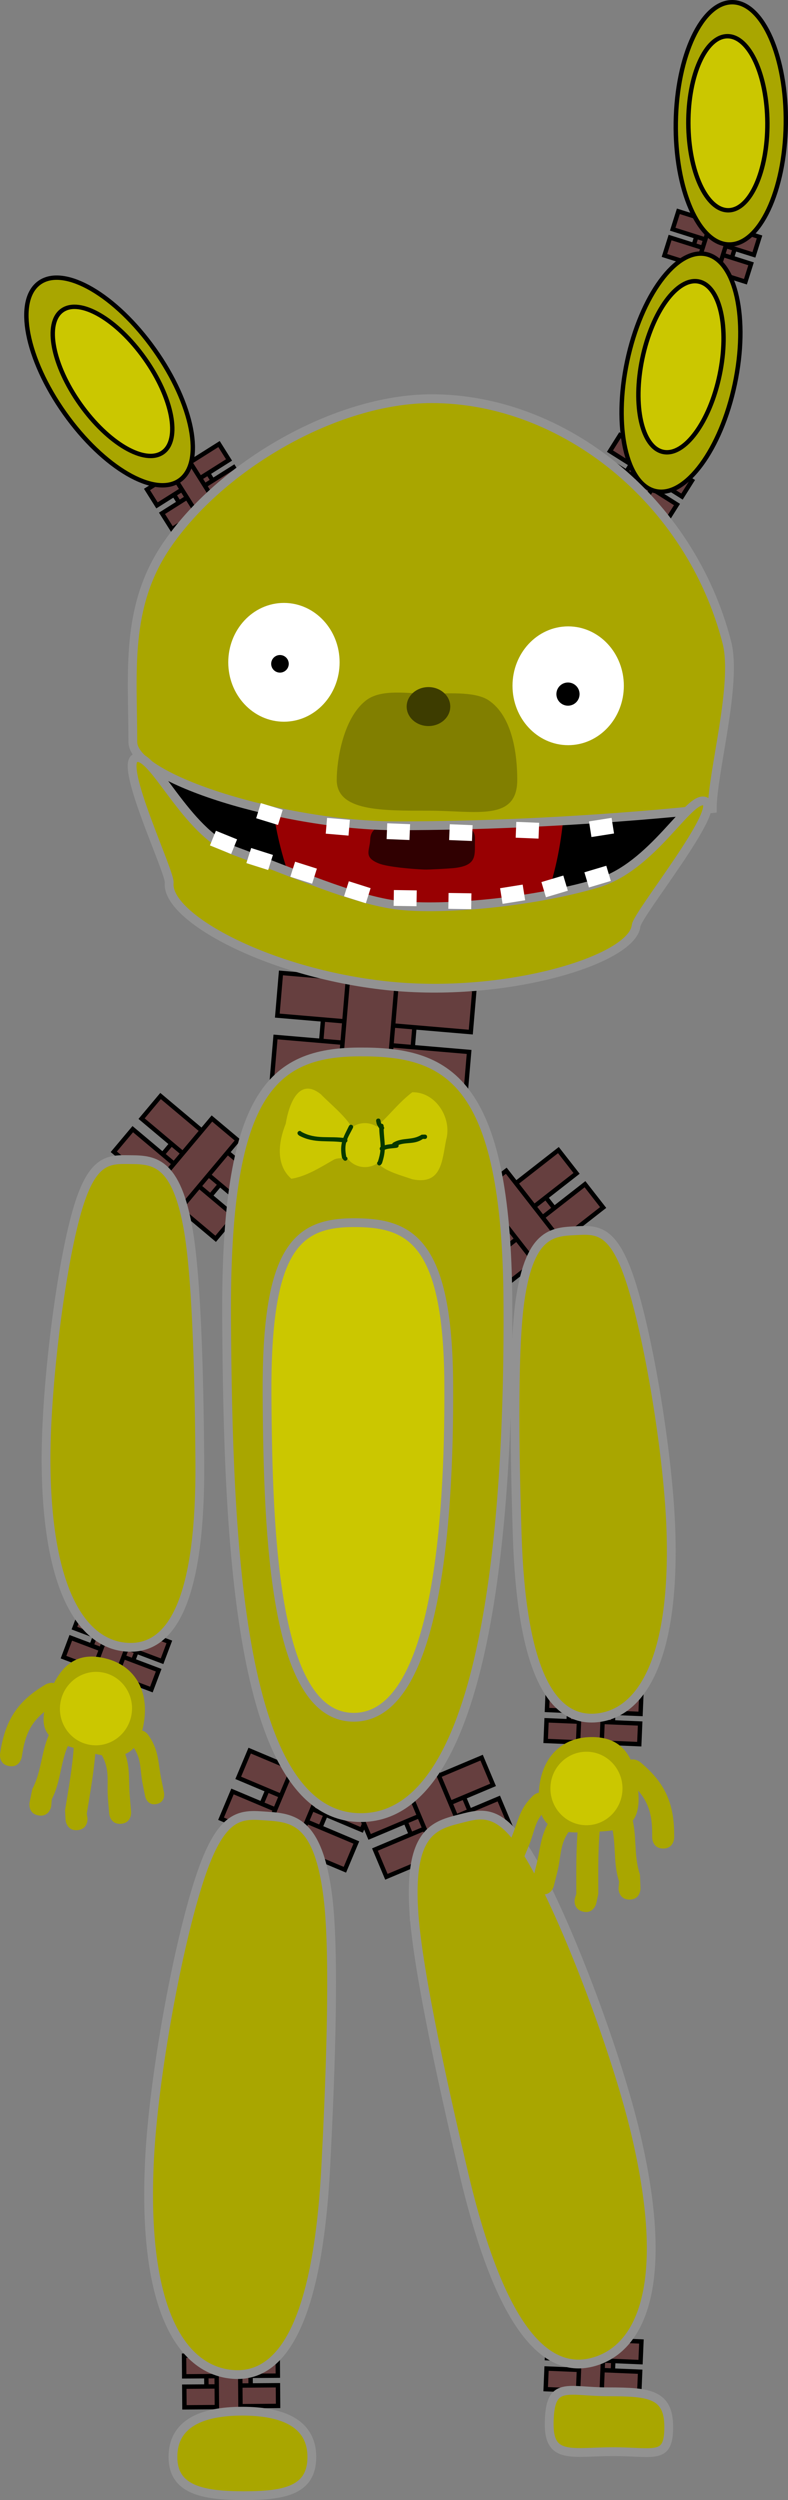<svg version="1.1" xmlns="http://www.w3.org/2000/svg" xmlns:xlink="http://www.w3.org/1999/xlink" width="89.641" height="284.099" viewBox="0,0,89.641,284.099"><rect x="0" y="0" width="89.641" height="284.099" fill="#808080" stroke="none"/><g transform="translate(-195.303,-38.076)"><g data-paper-data="{&quot;isPaintingLayer&quot;:true}" fill-rule="nonzero" stroke-linecap="butt" stroke-linejoin="miter" stroke-miterlimit="10" stroke-dasharray="" stroke-dashoffset="0" style="mix-blend-mode: normal"><g><path d="M217.005,140.876l-5.75,-16.75h62c0,0 1.665,5.83 0.902,8.656c-0.396,1.467 -5.152,7.094 -5.152,7.094z" fill="#000000" stroke="none" stroke-width="0"/><path d="M259.618,126.797c0,2.494 -0.388,12.366 -4.542,17.567c-3.031,3.795 -9.725,3.615 -11.549,3.615c-1.781,0 -8.142,0.142 -11.744,-3.894c-4.23,-4.739 -5.62,-13.93 -5.62,-16.47c0,-8.033 8.025,-8.727 17.364,-8.727c9.339,0 16.091,-0.124 16.091,7.909z" fill="#980002" stroke="none" stroke-width="0"/><path d="M249.335,133.471c-0.066,1.709 0.396,2.981 -2.48,3.258c-0.501,0.048 -2.756,0.179 -3.292,0.158c-1.313,-0.051 -4.167,-0.285 -5.177,-0.695c-1.769,-0.717 -1.018,-1.449 -0.968,-2.726c0.077,-2.007 2.548,-1.812 6.16,-1.673c3.612,0.139 5.835,-0.329 5.758,1.678z" fill="#300001" stroke="none" stroke-width="0"/><g data-paper-data="{&quot;index&quot;:null}" fill="#663f3f" stroke="#000000" stroke-width="0.5"><path d="M205.414,225.865l0.829,-2.198l4.709,1.777l-0.829,2.198z"/><path d="M202.527,226.389l0.829,-2.198l4.709,1.777l-0.829,2.198z"/><path d="M209.029,225.077l0.829,-2.198l4.709,1.776l-0.829,2.198z"/><path d="M207.815,228.295l0.829,-2.198l4.709,1.776l-0.829,2.198z"/><path d="M203.77,223.093l0.829,-2.198l4.709,1.777l-0.829,2.198z"/><path d="M205.062,230.125l3.435,-9.104l2.512,0.947l-3.435,9.104z"/></g><g data-paper-data="{&quot;index&quot;:null}" fill="#663f3f" stroke="#000000" stroke-width="0.5"><path d="M259.955,234.51l0.099,-2.347l5.029,0.212l-0.099,2.347z"/><path d="M257.378,235.913l0.099,-2.347l5.029,0.212l-0.099,2.347z"/><path d="M263.141,232.629l0.099,-2.347l5.029,0.212l-0.099,2.347z"/><path d="M262.996,236.065l0.099,-2.347l5.029,0.212l-0.099,2.347z"/><path d="M257.526,232.393l0.099,-2.347l5.029,0.212l-0.099,2.347z"/><path d="M260.956,238.666l0.409,-9.722l2.682,0.113l-0.409,9.722z"/></g><g data-paper-data="{&quot;index&quot;:null}" fill="#663f3f" stroke="#000000" stroke-width="0.5"><path d="M259.955,308.17l0.099,-2.347l5.029,0.212l-0.099,2.347z"/><path d="M257.378,309.573l0.099,-2.347l5.029,0.212l-0.099,2.347z"/><path d="M263.141,306.289l0.099,-2.347l5.029,0.212l-0.099,2.347z"/><path d="M262.996,309.725l0.099,-2.347l5.029,0.212l-0.099,2.347z"/><path d="M257.526,306.053l0.099,-2.347l5.029,0.212l-0.099,2.347z"/><path d="M260.956,312.326l0.409,-9.722l2.682,0.113l-0.409,9.722z"/></g><g data-paper-data="{&quot;index&quot;:null}" fill="#663f3f" stroke="#000000" stroke-width="0.5"><path d="M218.79,310.11l-0.018,-2.349l5.033,-0.038l0.018,2.349z"/><path d="M216.285,311.638l-0.018,-2.349l5.033,-0.038l0.018,2.349z"/><path d="M221.879,308.073l-0.018,-2.349l5.033,-0.038l0.018,2.349z"/><path d="M221.905,311.513l-0.018,-2.349l5.033,-0.038l0.018,2.349z"/><path d="M216.259,308.115l-0.018,-2.349l5.033,-0.038l0.018,2.349z"/><path d="M219.995,314.211l-0.073,-9.73l2.684,-0.02l0.073,9.73z"/></g><g data-paper-data="{&quot;index&quot;:null}" fill="#663f3f" stroke="#000000" stroke-width="0.5"><path d="M224.603,244.155l1.303,-3.096l6.634,2.792l-1.303,3.096z"/><path d="M220.448,244.749l1.303,-3.096l6.634,2.792l-1.303,3.096z"/><path d="M229.811,243.223l1.303,-3.096l6.634,2.792l-1.303,3.096z"/><path d="M227.903,247.756l1.303,-3.096l6.634,2.792l-1.303,3.096z"/><path d="M222.403,240.105l1.303,-3.096l6.634,2.792l-1.303,3.096z"/><path d="M223.871,250.224l5.398,-12.826l3.538,1.489l-5.398,12.826z"/></g><g data-paper-data="{&quot;index&quot;:null}" fill="#663f3f" stroke="#000000" stroke-width="0.5"><path d="M242.559,247.747l-1.303,-3.096l6.634,-2.792l1.303,3.096z"/><path d="M246.714,248.341l-1.303,-3.096l6.634,-2.792l1.303,3.096z"/><path d="M237.351,246.815l-1.303,-3.096l6.634,-2.792l1.303,3.096z"/><path d="M239.259,251.348l-1.303,-3.096l6.634,-2.792l1.303,3.096z"/><path d="M244.759,243.697l-1.303,-3.096l6.634,-2.792l1.303,3.096z"/><path d="M246.387,252.513l-5.398,-12.826l3.538,-1.489l5.398,12.826z"/></g><g data-paper-data="{&quot;index&quot;:null}" fill="#663f3f" stroke="#000000" stroke-width="0.5"><path d="M253.488,180.844l-2.066,-2.648l5.675,-4.428l2.066,2.648z"/><path d="M251.979,184.76l-2.066,-2.648l5.675,-4.428l2.066,2.648z"/><path d="M255.217,175.843l-2.066,-2.648l5.675,-4.428l2.066,2.648z"/><path d="M258.242,179.721l-2.066,-2.648l5.675,-4.428l2.066,2.648z"/><path d="M248.88,180.788l-2.066,-2.648l5.675,-4.428l2.066,2.648z"/><path d="M258.428,184.445l-8.56,-10.971l3.026,-2.361l8.56,10.971z"/></g><g data-paper-data="{&quot;index&quot;:null}" fill="#663f3f" stroke="#000000" stroke-width="0.5"><path d="M212.957,170.254l2.16,-2.572l5.512,4.629l-2.16,2.572z"/><path d="M214.324,174.222l2.16,-2.572l5.512,4.629l-2.16,2.572z"/><path d="M211.409,165.195l2.16,-2.572l5.512,4.629l-2.16,2.572z"/><path d="M208.246,168.961l2.16,-2.572l5.512,4.629l-2.16,2.572z"/><path d="M217.564,170.363l2.16,-2.572l5.512,4.629l-2.16,2.572z"/><path d="M210.463,175.835l8.949,-10.656l2.94,2.469l-8.949,10.656z"/></g><g data-paper-data="{&quot;index&quot;:null}" fill="#663f3f" stroke="#000000" stroke-width="0.5"><path d="M273.969,66.718l0.642,-2.036l4.363,1.377l-0.642,2.036z"/><path d="M275.738,68.715l0.642,-2.036l4.363,1.377l-0.642,2.036z"/><path d="M271.829,64.124l0.642,-2.036l4.363,1.377l-0.642,2.036z"/><path d="M270.888,67.105l0.642,-2.036l4.363,1.377l-0.642,2.036z"/><path d="M276.702,65.661l0.642,-2.036l4.363,1.377l-0.642,2.036z"/><path d="M273.863,70.602l2.662,-8.436l2.327,0.734l-2.662,8.436z"/></g><g data-paper-data="{&quot;index&quot;:null}" fill="#663f3f" stroke="#000000" stroke-width="0.5"><path d="M266.103,92.396l1.138,-1.807l3.871,2.439l-1.138,1.807z"/><path d="M267.307,94.776l1.138,-1.807l3.871,2.439l-1.138,1.807z"/><path d="M264.691,89.343l1.138,-1.807l3.871,2.439l-1.138,1.807z"/><path d="M263.025,91.989l1.138,-1.807l3.871,2.439l-1.138,1.807z"/><path d="M269.014,92.066l1.138,-1.807l3.871,2.439l-1.138,1.807z"/><path d="M265.015,96.126l4.715,-7.484l2.065,1.301l-4.715,7.484z"/></g><path d="M278.892,81.723c-1.576,7.439 -5.595,12.888 -8.976,12.172c-3.381,-0.716 -4.845,-7.327 -3.269,-14.766c1.576,-7.439 5.595,-12.888 8.976,-12.172c3.381,0.716 4.845,7.327 3.269,14.766z" fill="#a9a600" stroke="#000000" stroke-width="0.5"/><g fill="#663f3f" stroke="#000000" stroke-width="0.5"><path d="M216.074,95.834l-1.138,-1.807l3.871,-2.439l1.138,1.807z"/><path d="M214.87,98.215l-1.138,-1.807l3.871,-2.439l1.138,1.807z"/><path d="M217.486,92.782l-1.138,-1.807l3.871,-2.439l1.138,1.807z"/><path d="M219.152,95.427l-1.138,-1.807l3.871,-2.439l1.138,1.807z"/><path d="M213.163,95.505l-1.138,-1.807l3.871,-2.439l1.138,1.807z"/><path d="M218.969,98.427l-4.715,-7.484l2.065,-1.301l4.715,7.484z"/></g><g fill="#663f3f" stroke="#000000" stroke-width="0.5"><path d="M231.696,158.089l0.413,-4.852l10.398,0.885l-0.413,4.852z"/><path d="M226.231,160.766l0.413,-4.852l10.398,0.885l-0.413,4.852z"/><path d="M238.461,154.476l0.413,-4.852l10.398,0.885l-0.413,4.852z"/><path d="M237.857,161.581l0.413,-4.852l10.398,0.885l-0.413,4.852z"/><path d="M226.851,153.487l0.413,-4.852l10.398,0.885l-0.413,4.852z"/><path d="M233.399,166.787l1.711,-20.102l5.545,0.472l-1.711,20.102z"/></g><path d="M240.414,131.915c-12.587,0 -30,-5.293 -30,-9.533c0,-7.908 -0.905,-15.297 3.802,-22.259c6.14,-9.084 19.256,-16.741 30.198,-16.741c14.988,0 29.423,11.55 33.578,27.706c1.204,4.68 -1.661,14.784 -1.661,18.878c0,0 -16.587,1.95 -35.917,1.95z" fill="#a9a600" stroke="#929292" stroke-width="1"/><path d="M253.081,186.007c0.152,25.497 -2.44,58.101 -16.391,58.607c-14.261,0.517 -15.456,-31.228 -15.609,-56.725c-0.152,-25.497 5.116,-30.214 15.057,-30.273c9.941,-0.059 16.79,2.895 16.942,28.392z" fill="#a9a600" stroke="#929292" stroke-width="1"/><path d="M218.034,204.061c0.125,15.305 -2.98,21.274 -7.944,21.211c-4.964,-0.063 -9.423,-5.569 -9.548,-20.874c-0.066,-8.1 1.505,-21.2 3.349,-28.078c1.64,-6.118 3.41,-6.501 5.747,-6.471c2.787,0.036 5.546,-0.314 7.019,7.611c1.15,6.191 1.322,19.889 1.377,26.601z" fill="#a9a600" stroke="#929292" stroke-width="1"/><path d="M254.472,185.79c1.162,-7.977 3.933,-7.735 6.716,-7.879c2.334,-0.121 4.118,0.193 5.996,6.242c2.111,6.8 4.193,19.829 4.444,27.925c0.473,15.298 -3.767,20.974 -8.725,21.231c-4.958,0.257 -8.293,-5.587 -8.767,-20.884c-0.208,-6.709 -0.571,-20.403 0.336,-26.634z" data-paper-data="{&quot;index&quot;:null}" fill="#a9a600" stroke="#929292" stroke-width="1"/><path d="M232.369,284.152c-0.896,17.531 -4.856,24.155 -10.535,23.745c-5.679,-0.41 -10.411,-7.016 -9.514,-24.547c0.474,-9.278 3.163,-24.17 5.741,-31.919c2.293,-6.893 4.346,-7.211 7.019,-7.019c3.188,0.23 6.371,0.017 7.519,9.191c0.896,7.166 0.163,22.861 -0.23,30.549z" fill="#a9a600" stroke="#929292" stroke-width="1"/><path d="M242.361,255.022c-0.514,-9.231 2.656,-9.591 5.752,-10.389c2.596,-0.669 4.672,-0.723 8.163,5.648c3.924,7.162 9.236,21.332 11.365,30.375c4.022,17.087 0.55,24.434 -4.964,25.854c-5.514,1.42 -10.596,-4.388 -14.618,-21.475c-1.764,-7.494 -5.296,-22.803 -5.697,-30.014z" data-paper-data="{&quot;index&quot;:null}" fill="#a9a600" stroke="#929292" stroke-width="1"/><path d="M212.872,77.801c4.404,6.199 5.689,12.847 2.872,14.848c-2.818,2.002 -8.672,-1.401 -13.075,-7.6c-4.404,-6.199 -5.689,-12.847 -2.872,-14.848c2.818,-2.002 8.672,1.401 13.075,7.6z" fill="#a9a600" stroke="#000000" stroke-width="0.5"/><path d="M211.768,78.812c3.163,4.453 4.087,9.228 2.063,10.666c-2.024,1.438 -6.229,-1.006 -9.393,-5.459c-3.163,-4.453 -4.087,-9.228 -2.063,-10.666c2.024,-1.438 6.229,1.006 9.393,5.459z" fill="#cbc700" stroke="#000000" stroke-width="0.5"/><path d="M274.792,70.068c2.43,0.508 3.495,5.254 2.378,10.6c-1.117,5.347 -3.993,9.269 -6.423,8.762c-2.43,-0.508 -3.495,-5.254 -2.378,-10.6c1.117,-5.347 3.993,-9.269 6.423,-8.762z" data-paper-data="{&quot;index&quot;:null}" fill="#cbc700" stroke="#000000" stroke-width="0.5"/><path d="M284.694,52.182c-0.108,7.603 -2.998,13.727 -6.453,13.678c-3.456,-0.049 -6.17,-6.253 -6.062,-13.856c0.108,-7.603 2.998,-13.727 6.453,-13.678c3.456,0.049 6.17,6.253 6.062,13.856z" fill="#a9a600" stroke="#000000" stroke-width="0.5"/><path d="M278.052,42.192c2.483,-0.013 4.518,4.404 4.547,9.866c0.028,5.462 -1.961,9.9 -4.444,9.913c-2.483,0.013 -4.518,-4.404 -4.547,-9.866c-0.028,-5.462 1.961,-9.9 4.444,-9.913z" data-paper-data="{&quot;index&quot;:null}" fill="#cbc700" stroke="#000000" stroke-width="0.5"/><path d="M232.936,113.339c0,3.176 -2.388,5.75 -5.333,5.75c-2.946,0 -5.333,-2.574 -5.333,-5.75c0,-3.176 2.388,-5.75 5.333,-5.75c2.946,0 5.333,2.574 5.333,5.75z" fill="#ffffff" stroke="#ffffff" stroke-width="2"/><path d="M265.27,116.005c0,3.176 -2.388,5.75 -5.333,5.75c-2.946,0 -5.333,-2.574 -5.333,-5.75c0,-3.176 2.388,-5.75 5.333,-5.75c2.946,0 5.333,2.574 5.333,5.75z" fill="#ffffff" stroke="#ffffff" stroke-width="2"/><path d="M230.777,317.274c0,3.756 -3.006,4.4 -7.7,4.4c-4.694,0 -8.1,-0.644 -8.1,-4.4c0,-3.756 3.206,-5.2 7.9,-5.2c4.694,0 7.9,1.444 7.9,5.2z" fill="#a9a600" stroke="#929292" stroke-width="1"/><path d="M271.377,313.874c0,3.756 -1.606,2.8 -6.3,2.8c-4.694,0 -7.341,0.942 -7.3,-3.2c0.05,-4.969 2.006,-3.6 6.7,-3.6c4.694,0 6.9,0.244 6.9,4z" fill="#a9a600" stroke="#929292" stroke-width="1"/><path d="M246.352,195.356c0.098,16.471 -1.576,37.533 -10.588,37.86c-9.213,0.334 -9.985,-20.173 -10.083,-36.644c-0.098,-16.471 3.305,-19.518 9.727,-19.557c6.422,-0.038 10.846,1.87 10.945,18.341z" fill="#cbc700" stroke="#929292" stroke-width="1"/><path d="M242.2,162.197c2.628,-0.067 4.559,2.903 3.855,5.412c-0.475,2.383 -0.496,5.15 -3.837,4.477c-1.494,-0.511 -3.027,-0.891 -3.969,-1.836c-0.406,0.284 -0.9,0.451 -1.433,0.451c-0.871,0 -1.637,-0.445 -2.085,-1.12c-0.508,0.18 -1.009,0.023 -1.487,0.295c-1.374,0.782 -3.08,1.888 -4.799,2.149c-1.815,-1.588 -1.461,-4.2 -0.639,-6.248c0.381,-2.347 1.541,-5.318 3.996,-3.354c1.026,1.06 2.704,2.394 3.537,3.761c0.414,-0.303 0.924,-0.482 1.477,-0.482c0.498,0 0.962,0.146 1.352,0.397c1.394,-1.245 2.522,-2.763 4.032,-3.901z" fill="#cbc700" stroke="none" stroke-width="0.5"/><path d="M229.223,166.668c0.177,-0.177 0.354,0 0.354,0l0.002,0.016c1.67,0.937 3.231,0.44 5.038,0.737c0,0 0.247,0.041 0.205,0.288c-0.041,0.247 -0.288,0.205 -0.288,0.205c-1.878,-0.318 -3.441,0.155 -5.197,-0.792l-0.115,-0.101c0,0 -0.177,-0.177 0,-0.354z" fill="#063800" stroke="none" stroke-width="0.5"/><path d="M243.885,167.256c0,0.25 -0.25,0.25 -0.25,0.25l-0.222,-0.011c-1.047,0.743 -2.102,0.243 -3.12,0.857c0,0 -0.214,0.129 -0.343,-0.086c-0.129,-0.214 0.086,-0.343 0.086,-0.343c1.074,-0.641 2.146,-0.211 3.233,-0.907l0.367,-0.011c0,0 0.25,0 0.25,0.25z" fill="#063800" stroke="none" stroke-width="0.5"/><path d="M238.292,165.188c0.245,-0.049 0.294,0.196 0.294,0.196l0.053,0.272c0.015,0.039 0.033,0.078 0.053,0.115c0.001,0 0.001,-0 0.002,-0c0.25,0 0.25,0.25 0.25,0.25c0,0.025 0,0.05 0,0.075c0.036,0.046 0.12,0.177 0.006,0.314c0.024,0.722 0.108,1.258 0.127,1.806c0.4,-0.119 0.866,-0.124 1.273,-0.205c0,0 0.245,-0.049 0.294,0.196c0.049,0.245 -0.196,0.294 -0.196,0.294c-0.382,0.076 -1.026,0.055 -1.377,0.235c-0.026,0.44 -0.113,0.924 -0.318,1.54l-0.119,0.157c0,0 -0.177,0.177 -0.354,0c-0.177,-0.177 0,-0.354 0,-0.354l-0.002,0.039c0.179,-0.534 0.267,-0.951 0.301,-1.32c-0.044,-0.037 -0.079,-0.095 -0.079,-0.189c0,-0.107 0.046,-0.168 0.098,-0.203c0.002,-0.639 -0.131,-1.198 -0.154,-2.12c-0.118,-0.148 -0.215,-0.314 -0.287,-0.488l-0.064,-0.316c0,0 -0.049,-0.245 0.196,-0.294z" fill="#063800" stroke="none" stroke-width="0.5"/><path d="M234.753,169.904c-0.177,0.177 -0.354,0 -0.354,0l-0.186,-0.245c-0.324,-1.651 0.16,-2.351 0.786,-3.631c0,0 0.112,-0.224 0.335,-0.112c0.224,0.112 0.112,0.335 0.112,0.335c-0.612,1.201 -1.069,1.716 -0.743,3.31l0.049,-0.01c0,0 0.177,0.177 0,0.354z" fill="#063800" stroke="none" stroke-width="0.5"/><path d="M262.18,235.484c3.13,-0.168 5.363,1.259 5.738,6.262c0.314,4.186 -1.917,4.332 -5.046,4.5c-3.13,0.168 -6.274,0.306 -6.287,-3.891c-0.013,-4.378 2.466,-6.702 5.595,-6.87z" data-paper-data="{&quot;index&quot;:null}" fill="#a9a600" stroke="#000000" stroke-width="0"/><path d="M269.494,246.887v-0.4c0.022,-2.937 -0.821,-4.466 -2.95,-6.24c0,0 -0.96,-0.8 -0.16,-1.761c0.8,-0.96 1.761,-0.16 1.761,-0.16c2.712,2.26 3.828,4.531 3.85,8.16v0.4c0,0 0,1.25 -1.25,1.25c-1.25,0 -1.25,-1.25 -1.25,-1.25z" data-paper-data="{&quot;index&quot;:null}" fill="#a9a600" stroke="none" stroke-width="0.5"/><path d="M265.665,252.687l0.064,-0.805c-0.747,-2.27 -0.237,-4.622 -1,-6.8c0,0 -0.395,-1.186 0.791,-1.581c1.186,-0.395 1.581,0.791 1.581,0.791c0.725,2.259 0.234,4.534 1,6.8l0.064,1.595c0,0 0,1.25 -1.25,1.25c-1.25,0 -1.25,-1.25 -1.25,-1.25z" data-paper-data="{&quot;index&quot;:null}" fill="#a9a600" stroke="none" stroke-width="0.5"/><path d="M260.702,253.784l0.163,-0.497c0,-2.588 -0.05,-5.147 0.206,-7.724c0,0 0.124,-1.244 1.368,-1.119c1.244,0.124 1.119,1.368 1.119,1.368c-0.251,2.492 -0.194,4.972 -0.194,7.476l-0.237,1.103c0,0 -0.303,1.213 -1.516,0.91c-1.213,-0.303 -0.91,-1.516 -0.91,-1.516z" data-paper-data="{&quot;index&quot;:null}" fill="#a9a600" stroke="none" stroke-width="0.5"/><path d="M255.878,251.784l0.4,-1.6c0.601,-2.34 0.452,-3.877 2.037,-5.878c0,0 0.781,-0.976 1.757,-0.195c0.976,0.781 0.195,1.757 0.195,1.757c-1.323,1.633 -1.07,2.906 -1.563,4.922l-0.4,1.6c0,0 -0.303,1.213 -1.516,0.91c-1.213,-0.303 -0.91,-1.516 -0.91,-1.516z" data-paper-data="{&quot;index&quot;:null}" fill="#a9a600" stroke="none" stroke-width="0.5"/><path d="M266.116,241.311c0,2.306 -1.836,4.176 -4.1,4.176c-2.264,0 -4.1,-1.87 -4.1,-4.176c0,-2.306 1.836,-4.176 4.1,-4.176c2.264,0 4.1,1.87 4.1,4.176z" fill="#cbc700" stroke="#000000" stroke-width="0"/><path d="M226.151,113.51c0,-0.552 0.448,-1 1,-1c0.552,0 1,0.448 1,1c0,0.552 -0.448,1 -1,1c-0.552,0 -1,-0.448 -1,-1z" fill="#000000" stroke="none" stroke-width="0.5"/><path d="M258.597,116.951c0,-0.728 0.59,-1.318 1.318,-1.318c0.728,0 1.318,0.59 1.318,1.318c0,0.728 -0.59,1.318 -1.318,1.318c-0.728,0 -1.318,-0.59 -1.318,-1.318z" fill="#000000" stroke="none" stroke-width="0.5"/><path d="M267.665,143.269c-0.421,3.899 -14.913,8.275 -28.421,6.815c-13.508,-1.46 -25.116,-7.804 -24.694,-11.703c0.127,-1.179 -5.722,-13.383 -3.845,-14.168c1.979,-0.828 5.732,8.517 11.24,10.536c6.542,2.398 13.71,5.664 18.825,6.217c4.816,0.521 14.774,-0.261 22.42,-2.497c6.427,-1.879 10.441,-10.001 12.299,-9.345c2.132,0.752 -7.68,12.805 -7.825,14.145z" fill="#a9a600" stroke="#929292" stroke-width="1"/><path d="M219.187,134.147l0.678,-1.667l2.408,0.979l-0.678,1.667z" fill="#ffffff" stroke="none" stroke-width="0"/><path d="M223.33,136.157l0.544,-1.716l2.478,0.786l-0.544,1.716z" fill="#ffffff" stroke="none" stroke-width="0"/><path d="M234.441,139.935l0.544,-1.716l2.478,0.786l-0.544,1.716z" fill="#ffffff" stroke="none" stroke-width="0"/><path d="M240.083,141.016l0.027,-1.8l2.6,0.04l-0.027,1.8z" fill="#ffffff" stroke="none" stroke-width="0"/><path d="M228.33,137.712l0.544,-1.716l2.478,0.786l-0.544,1.716z" fill="#ffffff" stroke="none" stroke-width="0"/><path d="M246.305,141.35l0.027,-1.8l2.6,0.04l-0.027,1.8z" fill="#ffffff" stroke="none" stroke-width="0"/><path d="M252.477,140.786l-0.284,-1.777l2.567,-0.411l0.284,1.777z" fill="#ffffff" stroke="none" stroke-width="0"/><path d="M257.408,140.037l-0.515,-1.725l2.491,-0.744l0.515,1.725z" fill="#ffffff" stroke="none" stroke-width="0"/><path d="M262.297,138.926l-0.515,-1.725l2.491,-0.744l0.515,1.725z" fill="#ffffff" stroke="none" stroke-width="0"/><path d="M239.284,133.428l0.072,-1.799l2.598,0.105l-0.072,1.799z" fill="#ffffff" stroke="none" stroke-width="0"/><path d="M246.395,133.539l0.072,-1.799l2.598,0.105l-0.072,1.799z" fill="#ffffff" stroke="none" stroke-width="0"/><path d="M253.966,133.269l0.072,-1.799l2.598,0.105l-0.072,1.799z" fill="#ffffff" stroke="none" stroke-width="0"/><path d="M232.358,132.811l0.154,-1.793l2.591,0.222l-0.154,1.793z" fill="#ffffff" stroke="none" stroke-width="0"/><path d="M224.445,131.059l0.529,-1.721l2.485,0.764l-0.529,1.72z" fill="#ffffff" stroke="none" stroke-width="0"/><path d="M262.586,133.196l-0.28,-1.778l2.568,-0.405l0.28,1.778z" fill="#ffffff" stroke="none" stroke-width="0"/><path d="M254.145,126.698c0,4.77 -4.738,3.5 -10.054,3.5c-5.316,0 -10.482,0.09 -10.482,-3.5c0,-2.144 0.7,-6.973 3.317,-9.019c1.765,-1.38 4.882,-0.767 7.023,-0.767c1.993,0 5.334,-0.335 6.945,0.748c2.686,1.805 3.251,6.057 3.251,9.038z" fill="#817f00" stroke="#000000" stroke-width="0"/><path d="M246.524,118.368c0,1.223 -1.11,2.214 -2.48,2.214c-1.37,0 -2.48,-0.991 -2.48,-2.214c0,-1.223 1.11,-2.214 2.48,-2.214c1.37,0 2.48,0.991 2.48,2.214z" fill="#3d3c00" stroke="none" stroke-width="0"/><path d="M252.922,248.243l0.55,-1.331c0.817,-1.944 0.885,-3.291 2.509,-4.817c0,0 0.799,-0.743 1.542,0.056c0.743,0.799 -0.056,1.542 -0.056,1.542c-1.351,1.242 -1.295,2.373 -1.979,4.052l-0.55,1.331c0,0 -0.417,1.009 -1.425,0.592c-1.009,-0.417 -0.592,-1.425 -0.592,-1.425z" data-paper-data="{&quot;index&quot;:null}" fill="#a9a600" stroke="none" stroke-width="0.5"/><g><path d="M211.53,234.548c-0.941,4.09 -3.977,3.26 -6.992,2.403c-3.015,-0.857 -5.157,-1.493 -3.925,-5.505c1.473,-4.795 3.966,-5.693 6.981,-4.836c3.015,0.857 4.918,3.672 3.936,7.938z" fill="#a9a600" stroke="#000000" stroke-width="0"/><path d="M199.695,244.373c-1.234,-0.2 -1.034,-1.434 -1.034,-1.434l0.318,-1.564c1.119,-2.114 0.997,-4.439 2.075,-6.553c0,0 0.58,-1.107 1.687,-0.528c1.107,0.58 0.528,1.687 0.528,1.687c-1.101,2.028 -0.974,4.431 -2.075,6.553l-0.065,0.805c0,0 -0.2,1.234 -1.434,1.034z" fill="#a9a600" stroke="none" stroke-width="0.5"/><path d="M204.115,246.046c-1.246,0.105 -1.351,-1.14 -1.351,-1.14l-0.058,-1.127c0.4,-2.471 0.854,-4.91 1.004,-7.41c0,0 0.076,-1.248 1.324,-1.172c1.248,0.076 1.172,1.324 1.172,1.324c-0.16,2.585 -0.618,5.103 -1.032,7.658l0.081,0.516c0,0 0.105,1.246 -1.14,1.351z" fill="#a9a600" stroke="none" stroke-width="0.5"/><path d="M209.077,245.321c-1.246,0.105 -1.351,-1.14 -1.351,-1.14l-0.139,-1.643c-0.164,-2.07 0.289,-3.285 -0.756,-5.109c0,0 -0.615,-1.088 0.474,-1.703c1.088,-0.615 1.703,0.474 1.703,0.474c1.244,2.229 0.852,3.722 1.07,6.128l0.139,1.643c0,0 0.105,1.246 -1.14,1.351z" fill="#a9a600" stroke="none" stroke-width="0.5"/><path d="M196.349,238.766c-1.234,-0.2 -1.034,-1.434 -1.034,-1.434l0.064,-0.395c0.602,-3.579 2.067,-5.642 5.105,-7.44c0,0 1.076,-0.636 1.712,0.44c0.636,1.076 -0.44,1.712 -0.44,1.712c-2.385,1.411 -3.462,2.785 -3.91,5.688l-0.064,0.395c0,0 -0.2,1.234 -1.434,1.034z" fill="#a9a600" stroke="none" stroke-width="0.5"/><path d="M210.268,232.89c-0.369,2.277 -2.48,3.829 -4.715,3.466c-2.235,-0.362 -3.748,-2.501 -3.379,-4.778c0.369,-2.277 2.48,-3.829 4.715,-3.466c2.235,0.362 3.748,2.501 3.379,4.778z" fill="#cbc700" stroke="#000000" stroke-width="0"/><path d="M213.962,241.792c0,0 0.217,1.07 -0.852,1.287c-1.07,0.217 -1.287,-0.852 -1.287,-0.852l-0.287,-1.411c-0.352,-1.778 -0.082,-2.878 -1.172,-4.354c0,0 -0.643,-0.882 0.239,-1.525c0.882,-0.643 1.525,0.239 1.525,0.239c1.304,1.807 1.115,3.141 1.548,5.206l0.287,1.411z" data-paper-data="{&quot;index&quot;:null}" fill="#a9a600" stroke="none" stroke-width="0.5"/></g></g></g></g></svg>